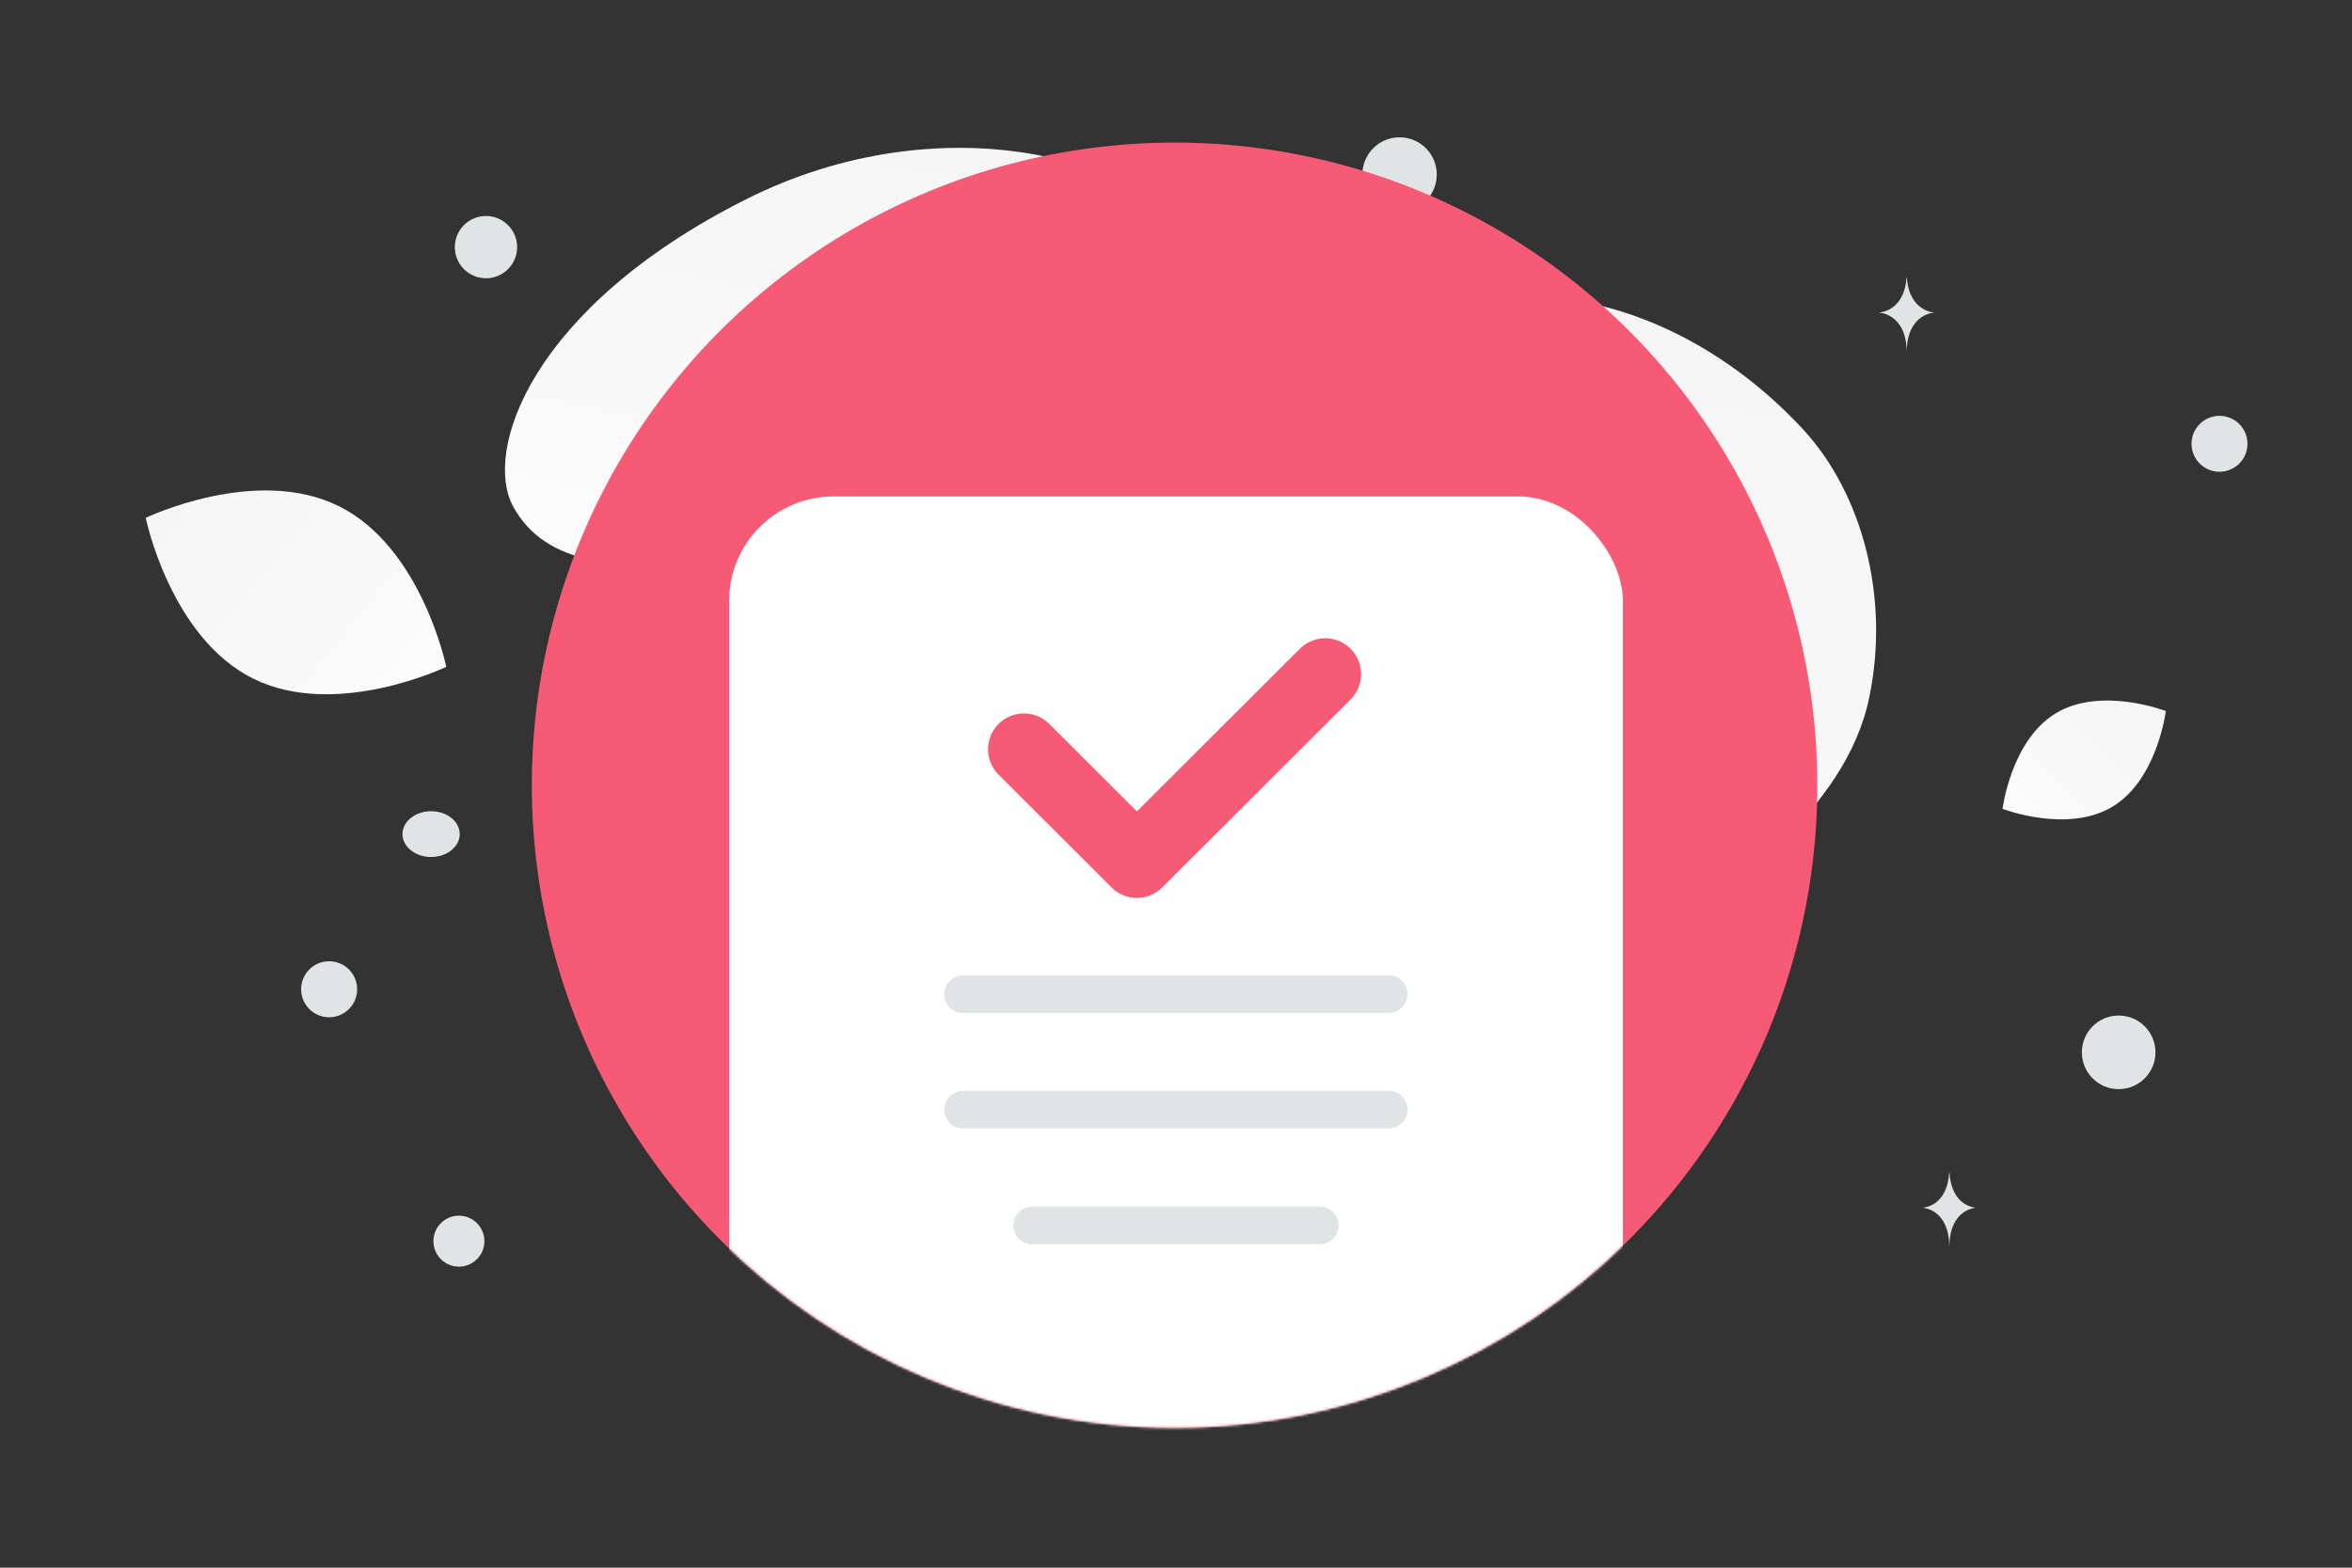 <svg width="900" height="600" viewBox="0 0 900 600" fill="none" xmlns="http://www.w3.org/2000/svg"><rect x="0" y="0" width="900" height="600" fill="#333333" stroke="none"/><path fill="none" d="M0 0h900v600H0z"/><path d="M222.786 371.03c2.585 65.596 142.639 186.321 295.297 122.437 70.999-29.714 61.243-67.052 112.17-122.249 30.355-32.899 75.873-59.895 85.057-104.435 7.936-38.445-2.854-77.955-25.148-102.219-50.14-54.569-144.004-86.346-224.075 14.566-80.072 100.912-249.95 22.722-243.301 191.9z" fill="url(#a)"/><path d="M196.516 194.149c12.248 21.858 39.071 24.861 82.043 20.708 32.318-3.13 61.789-5.552 94.11-23.174 22.622-12.325 40.529-29 53.599-45.196 14.163-17.546 33.932-37.57 24.241-57.464-13.318-27.328-90.334-50.344-165.119-12.705-82.152 41.358-100.855 96.468-88.874 117.831z" fill="url(#b)"/><path d="M96.873 259.719c31.75 15.749 73.89-4.502 73.89-4.502s-9.365-45.777-41.132-61.505c-31.75-15.75-73.873 4.479-73.873 4.479s9.365 45.778 41.115 61.528z" fill="url(#c)"/><path d="M808.276 308.786c-17.25 10.339-41.999.781-41.999.781s3.236-26.316 20.497-36.643c17.25-10.338 41.988-.793 41.988-.793s-3.236 26.316-20.486 36.655z" fill="url(#d)"/><circle cx="175.603" cy="475.029" r="9.752" fill="#E1E4E5"/><circle cx="810.712" cy="402.763" r="14.086" fill="#E1E4E5"/><circle cx="125.944" cy="378.617" r="10.72" fill="#E1E4E5"/><circle cx="185.962" cy="94.584" r="11.919" fill="#E1E4E5"/><circle cx="849.297" cy="169.857" r="10.703" transform="rotate(90 849.297 169.857)" fill="#E1E4E5"/><circle cx="535.549" cy="66.791" r="14.238" fill="#E1E4E5"/><ellipse cx="164.963" cy="319.235" rx="10.953" ry="8.762" fill="#E1E4E5"/><path d="M729.682 106.332h-.156c-.924 13.091-10.659 13.292-10.659 13.292s10.735.21 10.735 15.336c0-15.126 10.735-15.336 10.735-15.336s-9.731-.201-10.655-13.292zm16.31 342.663h-.15c-.887 13.051-10.234 13.252-10.234 13.252s10.307.209 10.307 15.29c0-15.081 10.307-15.29 10.307-15.29s-9.343-.201-10.23-13.252z" fill="#E1E4E5"/><circle cx="449.454" cy="300.528" r="245.952" fill="#F65A74"/><mask id="e" mask-type="alpha" maskUnits="userSpaceOnUse" x="203" y="54" width="493" height="493"><circle cx="449.454" cy="300.528" r="245.952" fill="#F65A74"/></mask><g mask="url(#e)"><rect x="279" y="190" width="342" height="362" rx="40" fill="#fff"/><path d="M368.528 380.511h162.839m-162.839 44.177h162.839M395 469h110" stroke="#E1E4E5" stroke-width="14.431" stroke-linecap="round" stroke-linejoin="round"/><path d="m507.107 258-72.066 71.934-43.24-43.16" stroke="#F65A74" stroke-width="27.44" stroke-linecap="round" stroke-linejoin="round"/></g><defs><linearGradient id="a" x1="412.016" y1="747.91" x2="549.592" y2="-351.307" gradientUnits="userSpaceOnUse"><stop stop-color="#fff"/><stop offset="1" stop-color="#EEE"/></linearGradient><linearGradient id="b" x1="279.023" y1="335.808" x2="388.186" y2="-154.726" gradientUnits="userSpaceOnUse"><stop stop-color="#fff"/><stop offset="1" stop-color="#EEE"/></linearGradient><linearGradient id="c" x1="218.796" y1="308.846" x2="-43.078" y2="101.702" gradientUnits="userSpaceOnUse"><stop stop-color="#fff"/><stop offset="1" stop-color="#EEE"/></linearGradient><linearGradient id="d" x1="741.523" y1="342.066" x2="880.324" y2="213.101" gradientUnits="userSpaceOnUse"><stop stop-color="#fff"/><stop offset="1" stop-color="#EEE"/></linearGradient></defs></svg>